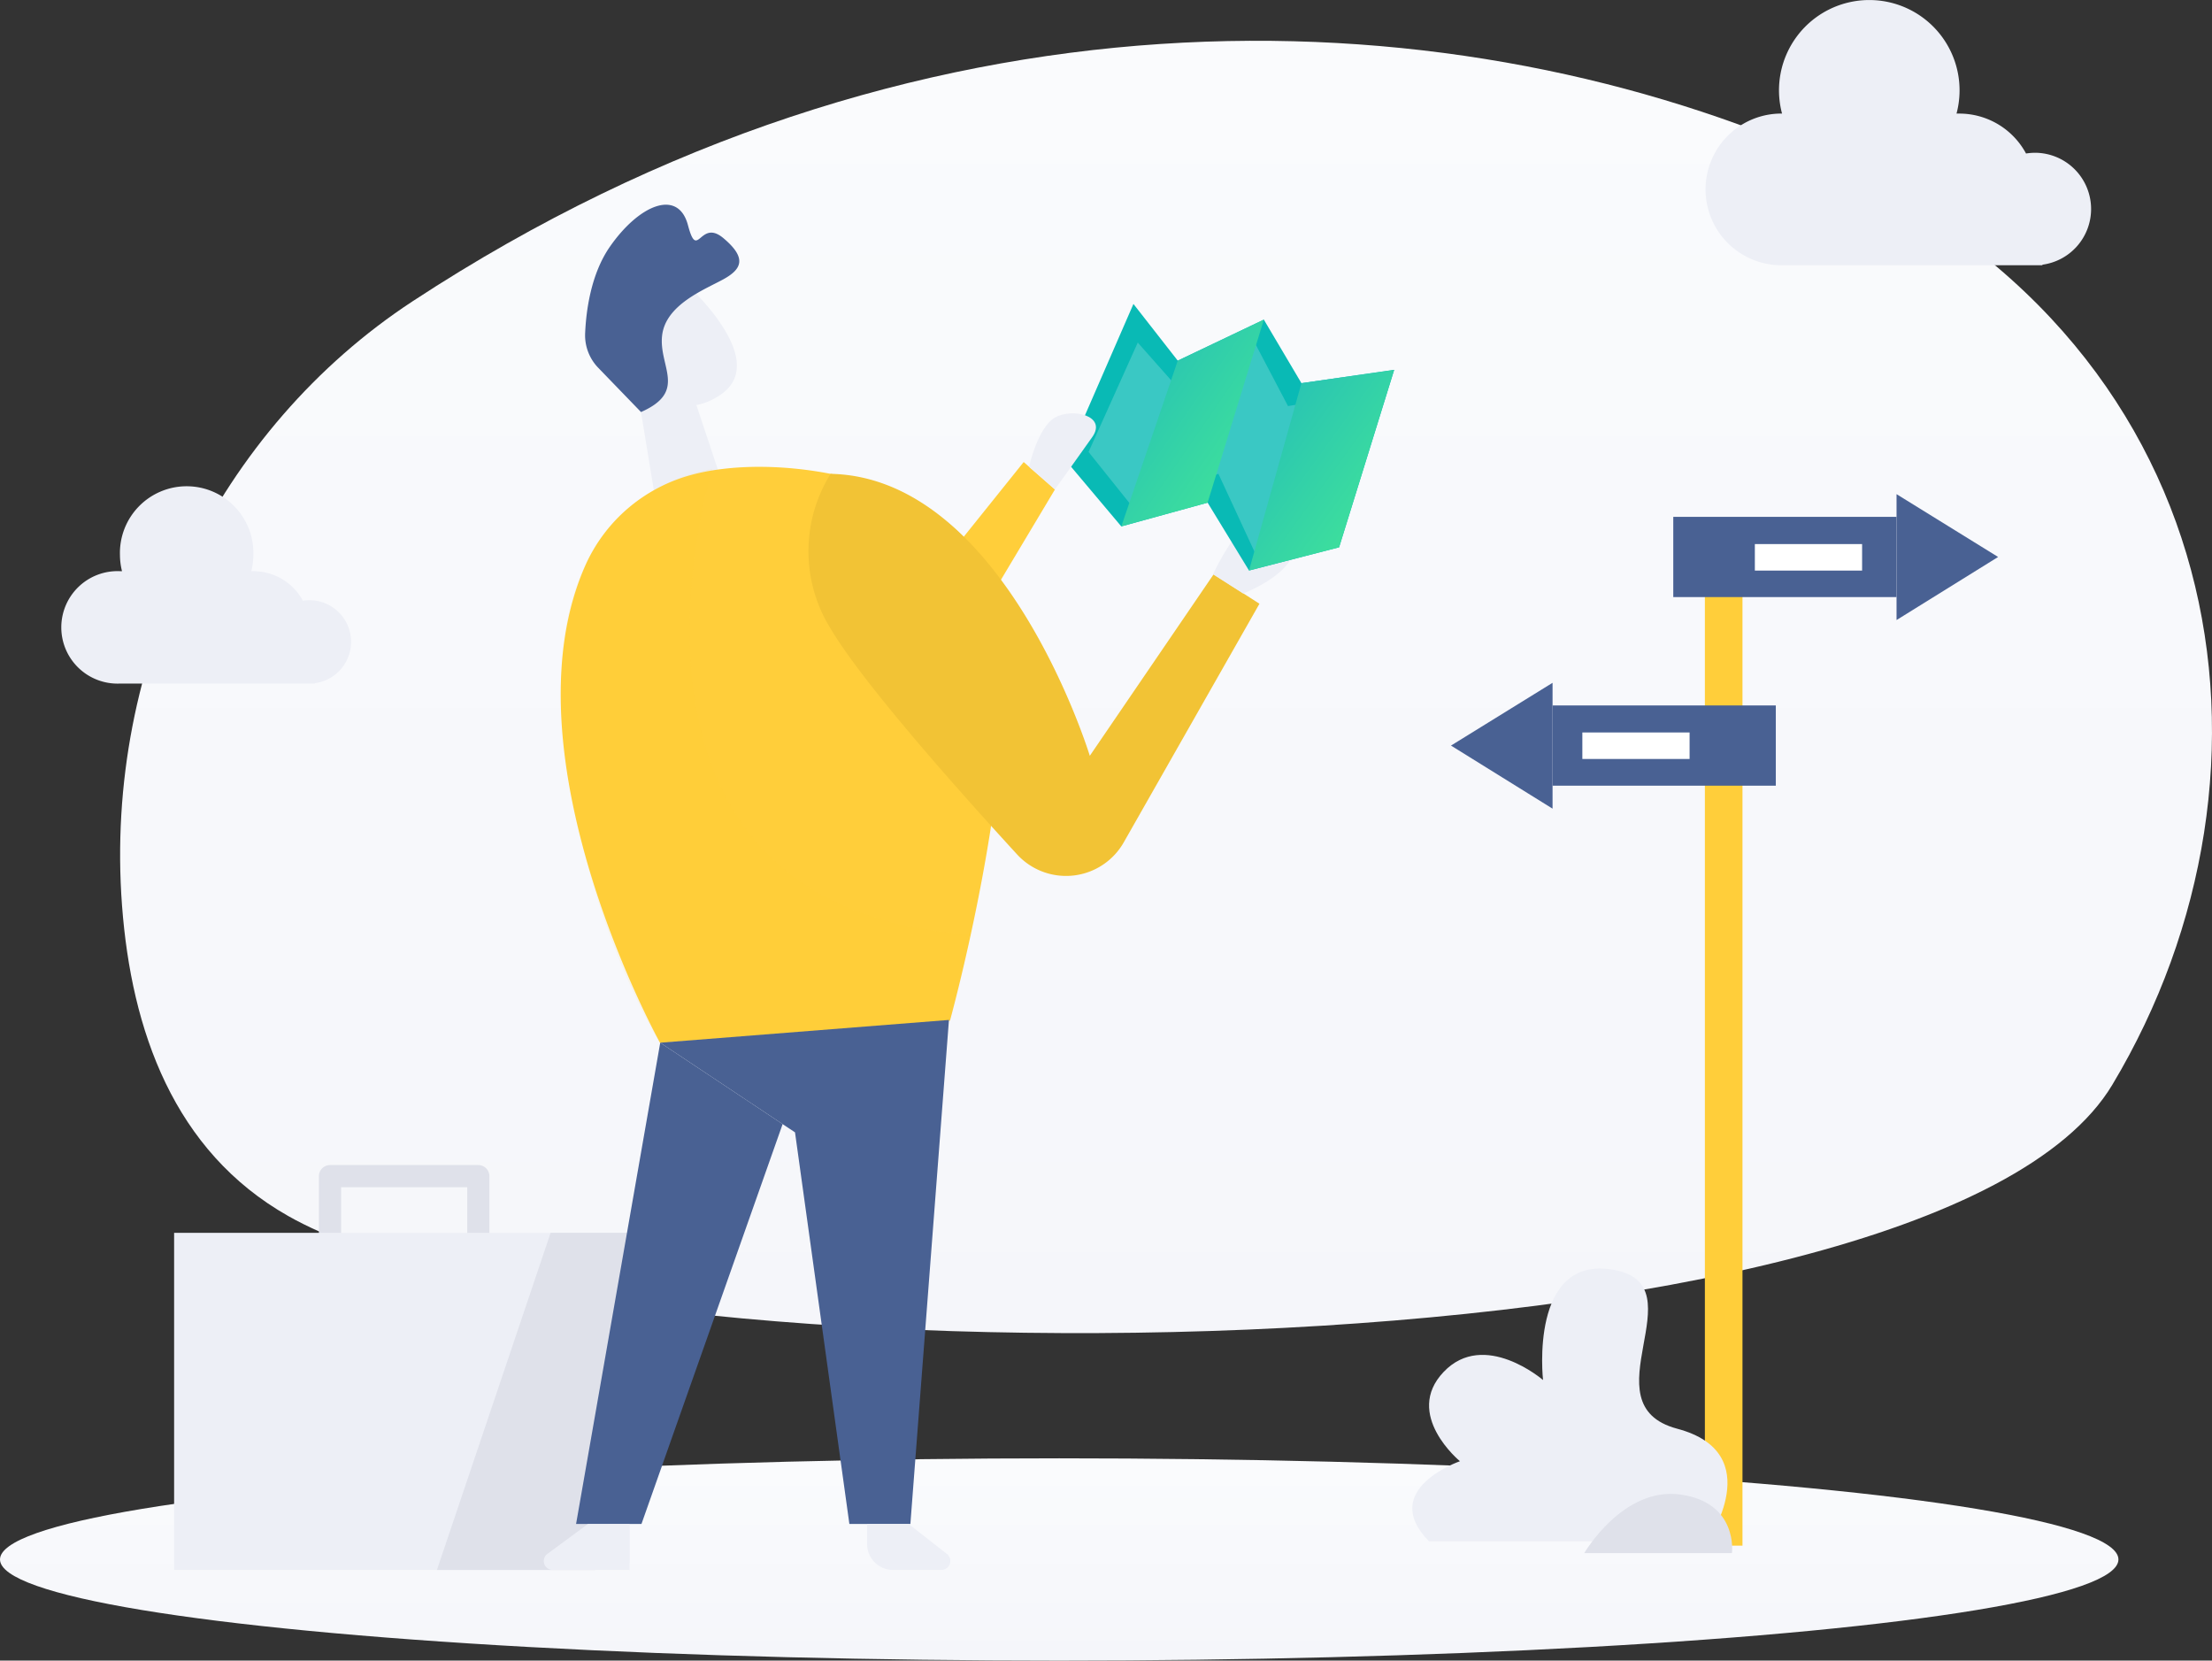 <svg xmlns="http://www.w3.org/2000/svg" xmlns:xlink="http://www.w3.org/1999/xlink" width="299.208" height="224.589" viewBox="0 0 299.208 224.589">
  <rect x="0" y="0" width="299.208" height="224.589" fill="#333333" stroke="none"/>
  <defs>
    <linearGradient id="linear-gradient" x1="0.5" y1="0.038" x2="0.5" y2="1" gradientUnits="objectBoundingBox">
      <stop offset="0" stop-color="#fafbfd"/>
      <stop offset="1" stop-color="#f5f6fa"/>
    </linearGradient>
    <linearGradient id="linear-gradient-3" x2="1" y2="1" gradientUnits="objectBoundingBox">
      <stop offset="0" stop-color="#23bcba"/>
      <stop offset="1" stop-color="#45e994"/>
    </linearGradient>
  </defs>
  <g id="Open_map_Two_Color" data-name="Open map_Two Color" transform="translate(-27.43 -22.314)">
    <path id="Path_2073" data-name="Path 2073" d="M85.654,63.846c-26.256,17.2-41.81,48.771-39.341,81.735,1.265,16.862,6.978,33.226,22.479,42,41.461,23.552,222.124,23.352,246.749-17.76,25.367-42.35,16.652-101.31-41-126.083C224.525,22.246,153.449,19.411,85.654,63.846Z" transform="translate(-2.378 -0.807)" fill="url(#linear-gradient)"/>
    <path id="Path_2074" data-name="Path 2074" d="M78.6,217.624V204.67H98.663v12.954" transform="translate(-6.534 -23.286)" fill="none" stroke="#dfe1ea" stroke-linecap="round" stroke-linejoin="round" stroke-width="3"/>
    <ellipse id="Ellipse_307" data-name="Ellipse 307" cx="143.276" cy="13.678" rx="143.276" ry="13.678" transform="translate(27.43 219.548)" fill="url(#linear-gradient)"/>
    <path id="Path_2075" data-name="Path 2075" d="M76.142,118.747a5.635,5.635,0,0,0-5.644-5.635,5.137,5.137,0,0,0-.872.079,7.615,7.615,0,0,0-6.7-4h-.279A9.124,9.124,0,0,0,62.927,107a9.028,9.028,0,1,0-18.048,0,9.124,9.124,0,0,0,.279,2.189h-.279a7.607,7.607,0,1,0,0,15.2H71.24v-.052a5.635,5.635,0,0,0,4.9-5.591Z" transform="translate(-1.224 -9.625)" fill="#edeff6"/>
    <path id="Path_2076" data-name="Path 2076" d="M344.058,50.591a7.607,7.607,0,0,0-7.58-7.615,8.042,8.042,0,0,0-1.221.1,10.25,10.25,0,0,0-9.028-5.4h-.375a12.212,12.212,0,1,0-23.6,0h-.375a10.258,10.258,0,0,0,0,20.508h35.59v-.07A7.6,7.6,0,0,0,344.058,50.591Z" transform="translate(-33.774)" fill="#edeff6"/>
    <path id="Path_2077" data-name="Path 2077" d="M163.7,118.375,183.3,93.95l4.231,3.707-16.7,27.931Z" transform="translate(-17.401 -9.147)" fill="#ffce3a"/>
    <path id="Path_2078" data-name="Path 2078" d="M134.24,84.754,137.851,95.6l-8.583,5.461L126.18,82.25Z" transform="translate(-12.61 -7.653)" fill="#edeff6"/>
    <path id="Path_2079" data-name="Path 2079" d="M122.693,69.635a6.752,6.752,0,0,1,11.174-1.875c3.655,3.9,8.06,10.1,3.079,13.477-7.633,5.173-14.629-4.484-14.629-4.484A12.282,12.282,0,0,1,122.693,69.635Z" transform="translate(-12.071 -5.523)" fill="#edeff6"/>
    <path id="Path_2080" data-name="Path 2080" d="M128.754,77.778s-1.954-1.64-2.835.68,2.565,3.489,3.594,2.277S128.754,77.778,128.754,77.778Z" transform="translate(-12.558 -7.011)" fill="#f4a28c"/>
    <path id="Path_2081" data-name="Path 2081" d="M117.738,107.967a21.921,21.921,0,0,1,13.756-12.02c11.671-3.489,33.148.331,39.7,11.244,8.967,14.943-4.161,62.4-4.161,62.4l-39.2,3.044S106.267,133.735,117.738,107.967Z" transform="translate(-11.102 -9.243)" fill="#ffce3a"/>
    <path id="Path_2082" data-name="Path 2082" d="M134.927,95s-18.318,59.064,34.613,62.981l-2.469,11.689-39.2,3.044s-13.817-21.694-13.233-52.164c0,0,.331-15.065,10.939-21.72A23.875,23.875,0,0,1,134.927,95Z" transform="translate(-11.133 -9.282)" fill="#ffce3a" opacity="0.08"/>
    <path id="Path_2083" data-name="Path 2083" d="M155.791,95.78a19.775,19.775,0,0,0,0,20.935c4.274,7.214,16.713,21.267,25.218,30.531a8.985,8.985,0,0,0,14.472-1.692L213.8,113.348l-6.2-3.978-16.748,24.547S179.352,96.251,155.791,95.78Z" transform="translate(-16.008 -9.381)" fill="#f2c335"/>
    <path id="Path_2085" data-name="Path 2085" d="M219.6,112.691s10.372-3.812,6.106-9.674-10.18,7.083-10.18,7.083Z" transform="translate(-24.019 -10.111)" fill="#edeff6"/>
    <path id="Path_2086" data-name="Path 2086" d="M125.723,82.095l-5.81-6.01a6.324,6.324,0,0,1-1.745-4.719c.14-3.062.794-7.938,3.323-11.6,3.978-5.74,9.264-7.912,10.581-2.948s1.579-.933,4.78,1.745,2.547,4.187,0,5.583-7.807,3.419-8.278,7.615S132.056,79.3,125.723,82.095Z" transform="translate(-11.586 -4.053)" fill="#496193"/>
    <path id="Path_2087" data-name="Path 2087" d="M192.65,90.559l9.194-21.119,5.993,7.668,11.645-5.548,5.086,8.592,12.544-1.8-7.449,24-12.186,3.14-5.6-9.177L200.2,99.526Z" transform="translate(-21.098 -6.018)" fill="#09bab5"/>
    <path id="Path_2088" data-name="Path 2088" d="M202.886,75.43,196.23,90.224l5.565,6.952,12-4,4.9,10.581,9.281-2.634,6-18.955L223.21,84.022,218.7,75.43l-10.9,5.548Z" transform="translate(-21.555 -6.783)" fill="#fff" opacity="0.2"/>
    <path id="Path_2089" data-name="Path 2089" d="M208.943,77.418,201.31,99.836l11.671-3.21,7.607-24.756Z" transform="translate(-22.203 -6.328)" fill="url(#linear-gradient-3)"/>
    <path id="Path_2090" data-name="Path 2090" d="M228.2,81.457,221.11,106.8l12.186-3.14,7.449-24Z" transform="translate(-24.732 -7.323)" fill="url(#linear-gradient-3)"/>
    <path id="Path_2091" data-name="Path 2091" d="M187,93.631s1.16-5.286,3.489-6.647,7.109-.288,5.068,2.617-5.068,7.092-5.068,7.092Z" transform="translate(-20.376 -8.183)" fill="#edeff6"/>
    <rect id="Rectangle_965" data-name="Rectangle 965" width="61.602" height="45.595" transform="translate(50.982 189.052)" fill="#edeff6"/>
    <path id="Path_2092" data-name="Path 2092" d="M110.559,213.46l-15.379,45.6h21.372L123.53,235.3l-2.294-21.843Z" transform="translate(-8.651 -24.408)" fill="#dfe1ea"/>
    <path id="Path_2093" data-name="Path 2093" d="M168.863,180.45l-5.216,68.171h-8.252l-7.354-52.966L129.81,183.529Z" transform="translate(-13.073 -20.193)" fill="#496193"/>
    <path id="Path_2094" data-name="Path 2094" d="M128.144,183.98,116.76,249.072h8.845L144.7,194.989Z" transform="translate(-11.407 -20.644)" fill="#496193"/>
    <path id="Path_2095" data-name="Path 2095" d="M117.727,258.6l-5.478,4.039a1.2,1.2,0,0,0,.715,2.172h9.185a1.2,1.2,0,0,0,1.2-1.2V258.6Z" transform="translate(-10.768 -30.172)" fill="#edeff6"/>
    <path id="Path_2096" data-name="Path 2096" d="M167.508,258.6l5.164,4.039a1.212,1.212,0,0,1-.75,2.172h-6.542a3.489,3.489,0,0,1-3.489-3.489V258.6Z" transform="translate(-17.17 -30.172)" fill="#edeff6"/>
    <rect id="Rectangle_966" data-name="Rectangle 966" width="5.086" height="133.698" transform="translate(258.042 97.66)" fill="#ffce3a"/>
    <rect id="Rectangle_968" data-name="Rectangle 968" width="30.199" height="10.851" transform="translate(267.637 128.575) rotate(180)" fill="#496193"/>
    <path id="Path_2098" data-name="Path 2098" d="M266.169,128.18V145.2l-13.739-8.531Z" transform="translate(-28.731 -13.518)" fill="#496193"/>
    <rect id="Rectangle_969" data-name="Rectangle 969" width="30.199" height="10.851" transform="translate(253.767 92.217)" fill="#496193"/>
    <path id="Path_2099" data-name="Path 2099" d="M321.52,98.93v17.027l13.739-8.531Z" transform="translate(-37.553 -9.783)" fill="#496193"/>
    <path id="Path_2100" data-name="Path 2100" d="M286.338,255.889s8.3-11.942-4.074-15.23,2.983-19.374-8.549-21.485-9.6,14.9-9.6,14.9-7.955-6.856-13.442-1.1,2.2,12.081,2.2,12.081-11.087,3.829-4.178,10.834Z" transform="translate(-27.965 -25.115)" fill="#edeff6"/>
    <path id="Path_2101" data-name="Path 2101" d="M273.1,261.938s5.234-9.02,13.041-7.912,6.935,7.912,6.935,7.912Z" transform="translate(-31.37 -29.576)" fill="#dfe1ea"/>
    <rect id="Rectangle_970" data-name="Rectangle 970" width="14.506" height="3.585" transform="translate(264.802 95.898)" fill="#fff"/>
    <rect id="Rectangle_971" data-name="Rectangle 971" width="14.506" height="3.585" transform="translate(241.468 121.378)" fill="#fff"/>
  </g>
</svg>
